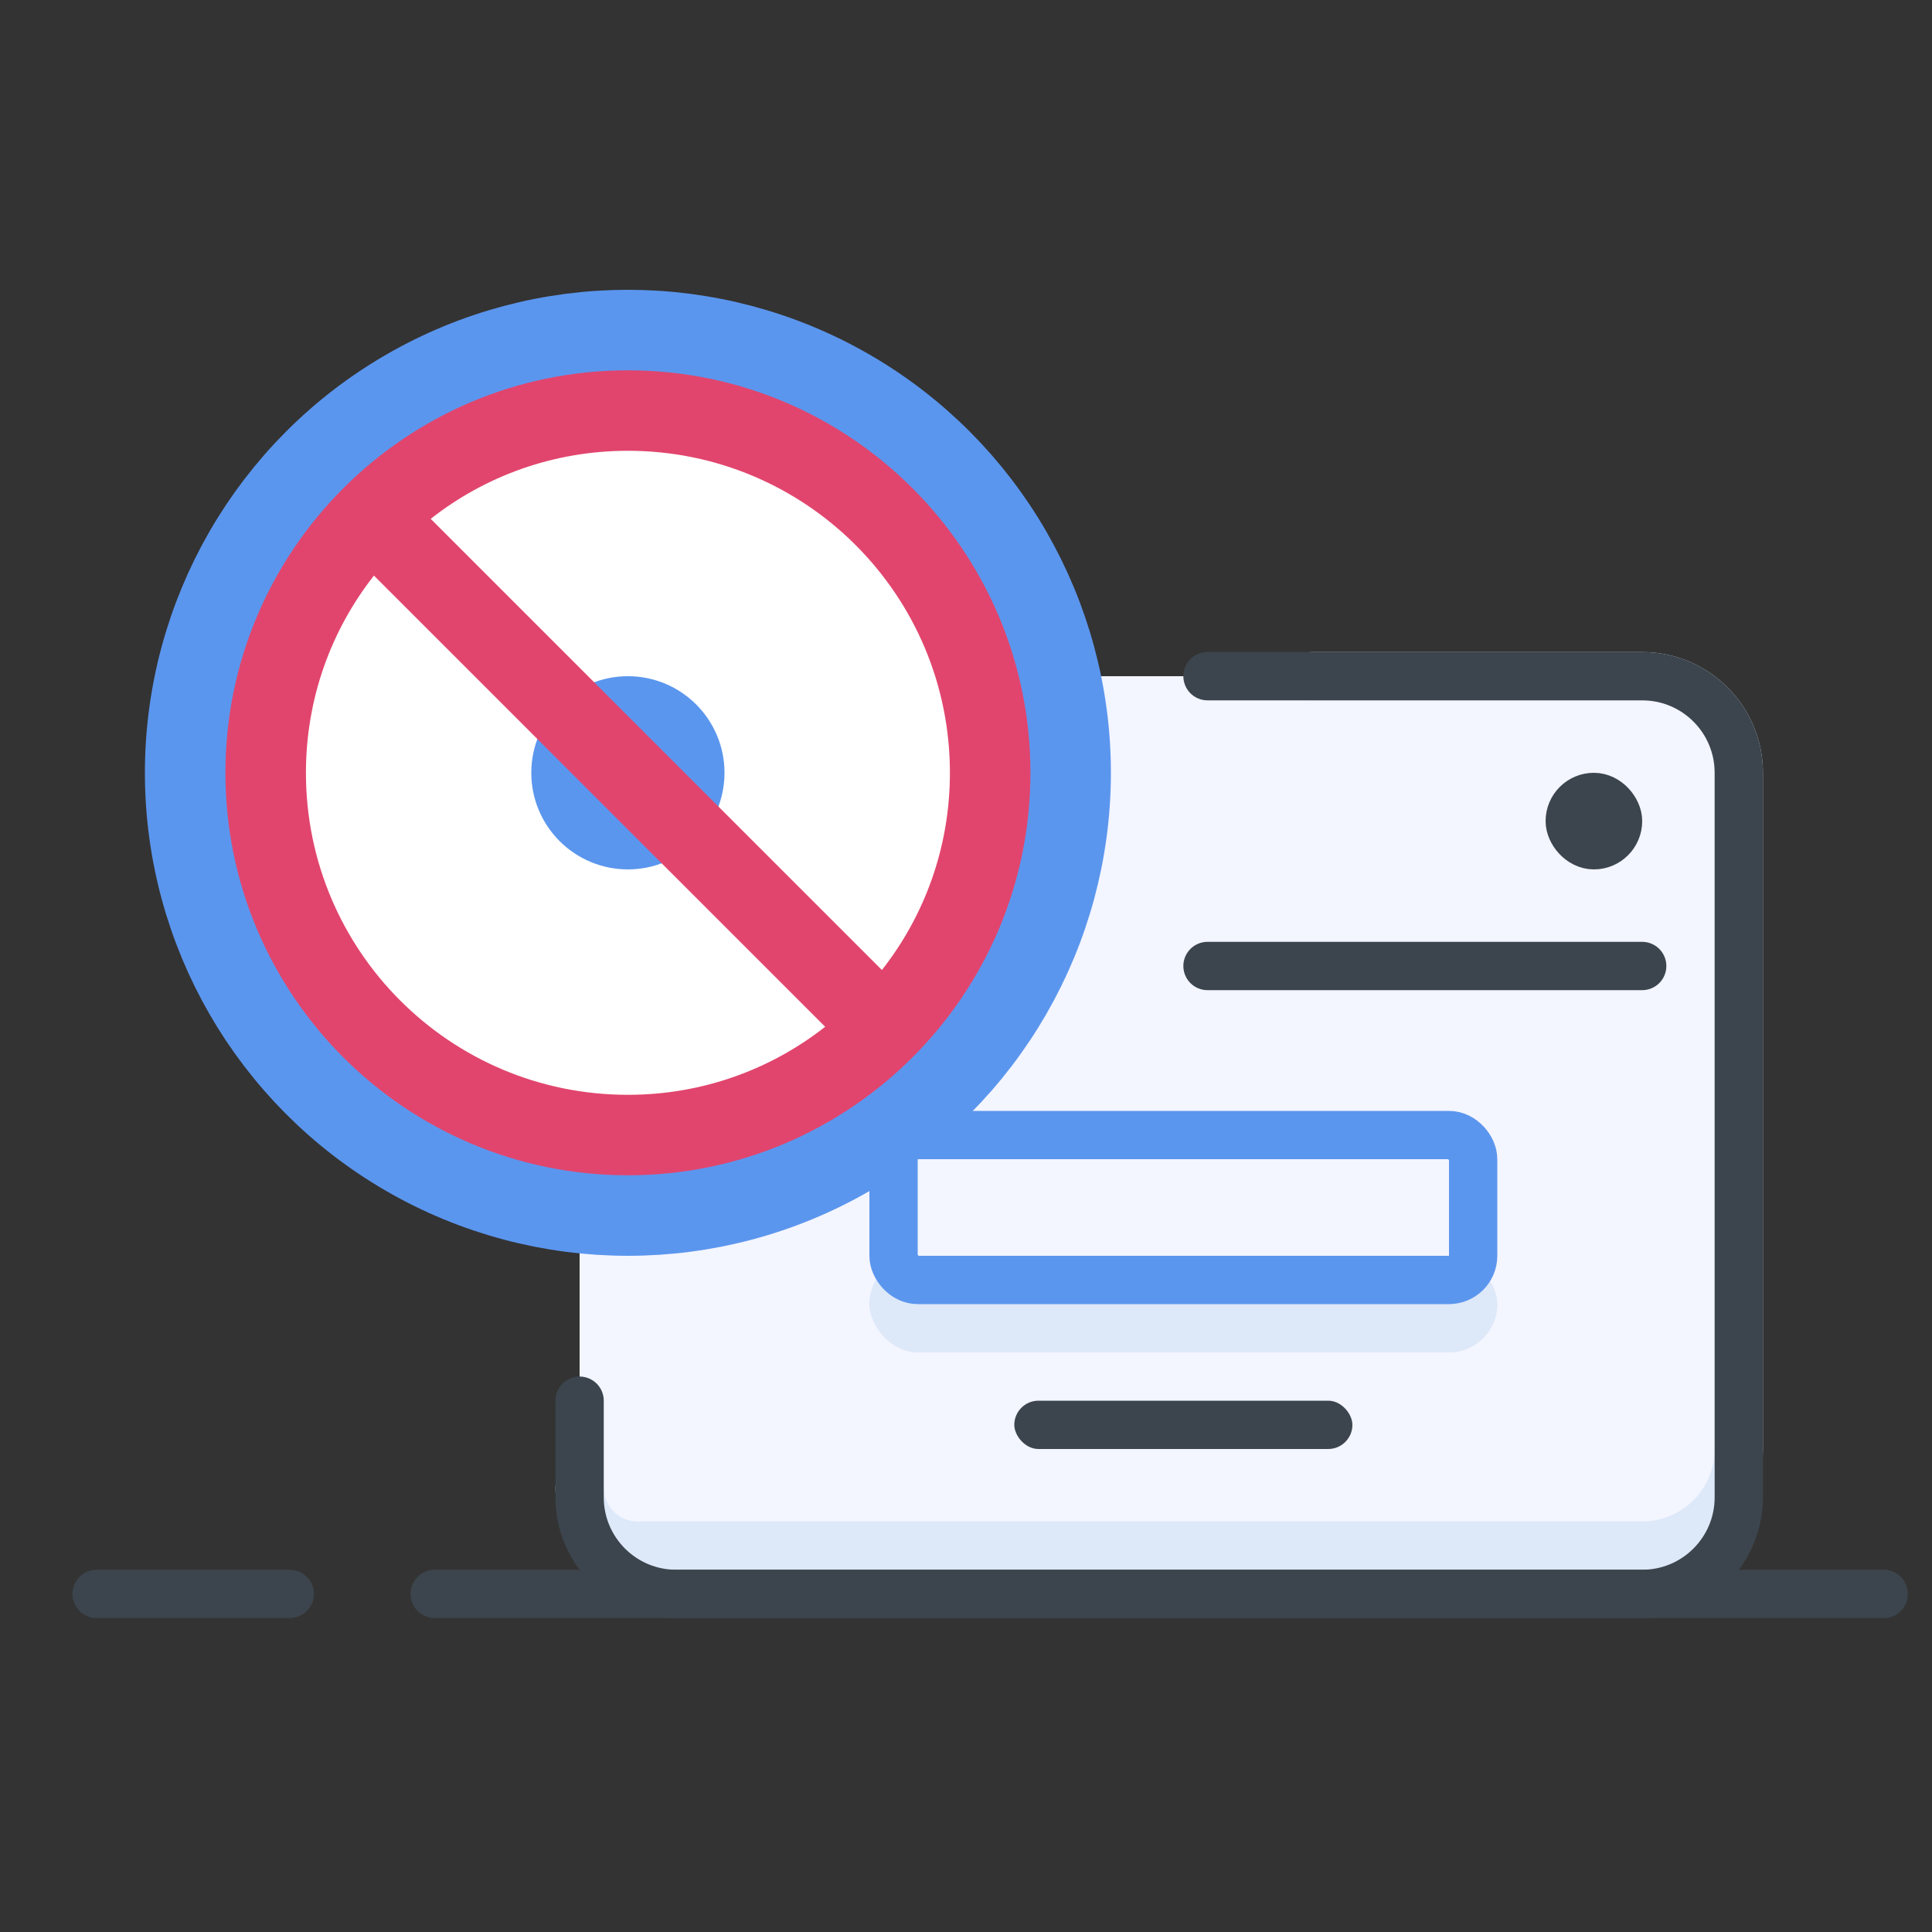 <svg width="40" height="40" viewBox="0 0 40 40" fill="none" xmlns="http://www.w3.org/2000/svg">
<rect x="0" y="0" width="40" height="40" fill="#333333" stroke="none"/>
<rect x="12" y="33" width="19" height="24" rx="1" transform="rotate(-90 12 33)" fill="#F3F5FF"/>
<circle cx="13" cy="16" r="9" fill="white" stroke="#5B96EE" stroke-width="2"/>
<circle r="1.5" transform="matrix(1 0 0 -1 13 16)" fill="#5B96EE" stroke="#5B96EE"/>
<path d="M4.667 16C4.667 20.6 8.4 24.333 13 24.333C17.6 24.333 21.334 20.6 21.334 16C21.334 11.4 17.6 7.667 13 7.667C8.4 7.667 4.667 11.4 4.667 16ZM13 22.667C9.317 22.667 6.334 19.683 6.334 16C6.334 14.458 6.859 13.042 7.742 11.917L17.084 21.258C15.959 22.142 14.542 22.667 13 22.667ZM19.667 16C19.667 17.542 19.142 18.958 18.259 20.083L8.917 10.742C10.042 9.858 11.459 9.333 13 9.333C16.684 9.333 19.667 12.317 19.667 16Z" fill="#E1456D"/>
<path d="M27.158 14H34C35.105 14 36 14.895 36 16V30C36 31.105 35.105 32 34 32H13.2C12.537 32 12 31.463 12 30.8V30.8" stroke="#DDE8F9" stroke-linecap="round"/>
<path d="M25 14H34C35.105 14 36 14.895 36 16V31C36 32.105 35.105 33 34 33H14C12.895 33 12 32.105 12 31V29" stroke="#3C454D" stroke-linecap="round"/>
<path d="M25 20L34 20" stroke="#3C454D" stroke-linecap="round"/>
<rect x="32.5" y="16.5" width="1" height="1" rx="0.5" fill="#3C454D" stroke="#3C454D"/>
<rect x="18" y="26" width="13" height="2" rx="1" fill="#DDE8F9"/>
<rect x="18.5" y="23.5" width="12" height="3" rx="0.5" stroke="#5B96EE"/>
<rect x="21" y="29" width="7" height="1" rx="0.5" fill="#3C454D"/>
<path d="M9 33L39 33" stroke="#3C454D" stroke-linecap="round"/>
<path d="M2 33H6" stroke="#3C454D" stroke-linecap="round"/>
</svg>

